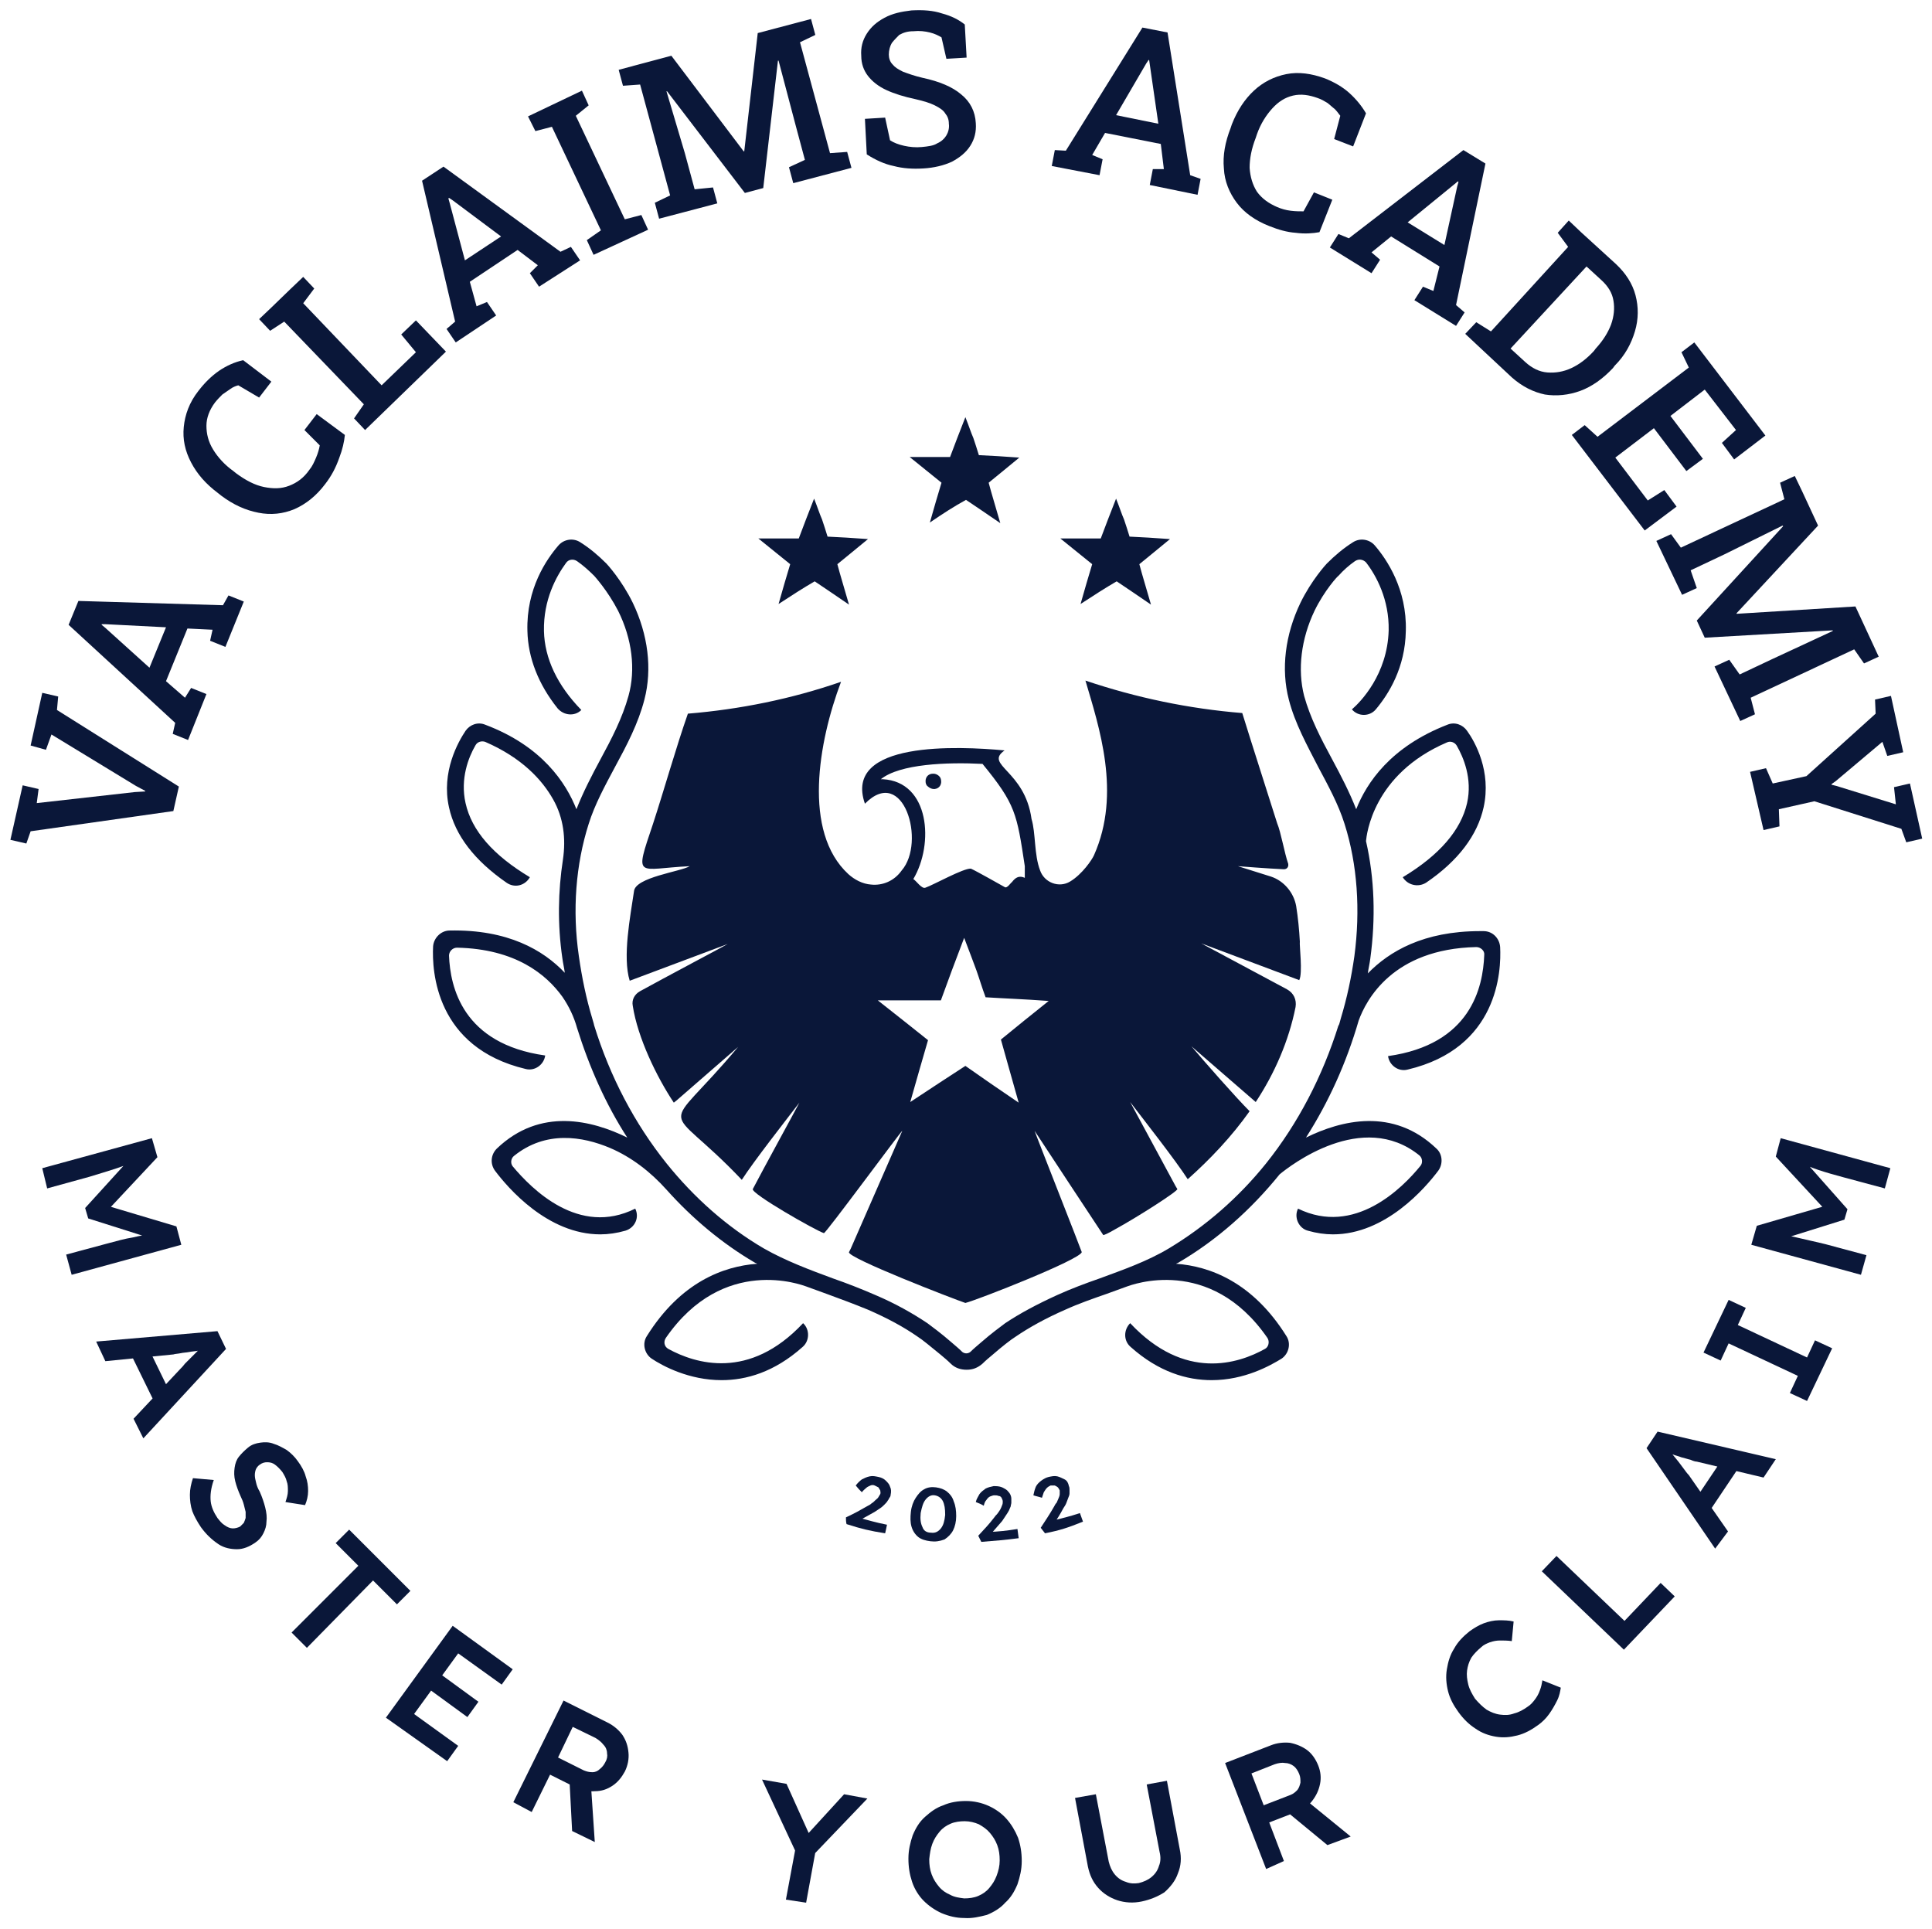 <?xml version="1.0" encoding="utf-8"?>
<!-- Generator: Adobe Illustrator 28.0.0, SVG Export Plug-In . SVG Version: 6.00 Build 0)  -->
<svg version="1.1" id="Layer_1" xmlns="http://www.w3.org/2000/svg" xmlns:xlink="http://www.w3.org/1999/xlink" x="0px" y="0px"
	 viewBox="0 0 315.4 314.9" style="enable-background:new 0 0 315.4 314.9;" xml:space="preserve">
<style type="text/css">
	.st0{fill:#E0DFE0;}
	.st1{fill:#B8BBC2;}
	.st2{fill:#0A1739;}
	.st3{fill:#801619;}
	.st4{fill:#BDB5AB;}
	.st5{clip-path:url(#SVGID_00000092457704704902222910000012609766600783308161_);}
</style>
<g>
	<g>
		<g>
			<path class="st2" d="M28.3,132.4L5,135.7l-0.7,2l-2.6-0.6l2-8.9l2.6,0.6L6,131.1l16-1.8l1.7-0.1l0-0.1l-1.5-0.8l-13.8-8.4
				l-0.9,2.5L5,121.7l1.9-8.6l2.6,0.6l-0.2,2.2l19.9,12.5L28.3,132.4z"/>
			<path class="st2" d="M30.7,120.8l-2.5-1l0.4-1.8l-17.4-16l1.6-3.9l23.6,0.7l0.9-1.6l2.5,1l-3,7.4l-2.5-1l0.4-1.8l-4.1-0.2
				l-3.5,8.6l3.1,2.7l1-1.6l2.5,1L30.7,120.8z M24.4,109l2.7-6.6l-9.8-0.5l-0.7,0l0,0.1l0.6,0.5L24.4,109z"/>
			<path class="st2" d="M53.1,79c-1.5,2-3.2,3.3-5,4.1c-1.9,0.8-3.9,1-5.9,0.6c-2.1-0.4-4.1-1.3-6.1-2.8l-0.5-0.4
				c-2-1.5-3.4-3.1-4.4-5c-1-1.9-1.4-3.8-1.2-5.8c0.2-2,0.9-4,2.4-5.9c1-1.3,2.1-2.4,3.4-3.3c1.2-0.8,2.5-1.4,3.9-1.7l4.6,3.5
				l-2,2.6l-3.4-2c-0.4,0.1-0.9,0.3-1.3,0.6c-0.4,0.3-0.9,0.6-1.3,0.9c-0.4,0.4-0.8,0.8-1.2,1.3c-0.9,1.2-1.4,2.5-1.4,3.8
				c0,1.3,0.3,2.6,1.1,3.9c0.8,1.3,1.9,2.5,3.3,3.5l0.5,0.4c1.5,1.1,3,1.9,4.5,2.2c1.5,0.3,2.8,0.3,4.1-0.2c1.3-0.5,2.4-1.3,3.3-2.6
				c0.5-0.6,0.8-1.3,1.1-2c0.3-0.7,0.5-1.4,0.6-2l-2.5-2.5l2-2.6l4.6,3.4c-0.1,1.1-0.4,2.4-0.9,3.7C54.8,76.4,54.1,77.7,53.1,79z"/>
			<path class="st2" d="M59.6,70.2l-1.8-1.9l1.6-2.3l-13-13.5L44.1,54l-1.8-1.9l2-1.9l3.1-3l2.1-2l1.8,1.9l-1.8,2.4l12.8,13.4
				l5.6-5.4l-2.4-2.9l2.4-2.3l4.9,5.1L59.6,70.2z"/>
			<path class="st2" d="M74.4,55.9l-1.5-2.2l1.4-1.2l-5.4-23l3.5-2.3l19.1,13.9l1.7-0.8l1.5,2.2L88,46.8l-1.5-2.2l1.3-1.3l-3.3-2.5
				l-7.8,5.2l1.1,4l1.7-0.7l1.5,2.2L74.4,55.9z M75.9,42.5l5.9-3.9l-7.9-5.9l-0.6-0.4l-0.1,0.1l0.2,0.7L75.9,42.5z"/>
			<path class="st2" d="M96.9,41.6l-1.1-2.4l2.3-1.6l-8-16.9l-2.7,0.7L86.2,19l8.8-4.2l1.1,2.4L94,18.9l8,16.9l2.7-0.7l1.1,2.4
				L96.9,41.6z"/>
			<path class="st2" d="M107.6,35.7l-0.7-2.6l2.5-1.2l-4.9-18.1l-2.8,0.2l-0.7-2.6l2.6-0.7l6-1.6l11.8,15.6l0.1,0l2.2-19.3l8.7-2.3
				l0.7,2.6l-2.5,1.2l4.9,18.1l2.8-0.2l0.7,2.6l-9.5,2.5l-0.7-2.6l2.6-1.2l-1.5-5.6l-2.8-10.6l-0.1,0l-2.4,20.8l-3,0.8l-12.7-16.6
				l-0.1,0l3,10.1l1.6,5.9l3-0.3l0.7,2.6L107.6,35.7z"/>
			<path class="st2" d="M150.7,27.5c-1.7,0.1-3.3,0-4.8-0.4c-1.5-0.3-3-1-4.4-1.9l-0.3-5.8l3.3-0.2l0.8,3.7c0.6,0.4,1.4,0.7,2.3,0.9
				c0.9,0.2,1.9,0.3,2.9,0.2c1-0.1,1.9-0.2,2.5-0.6c0.7-0.3,1.2-0.8,1.5-1.3c0.3-0.5,0.5-1.2,0.4-1.9c0-0.7-0.2-1.2-0.6-1.7
				c-0.3-0.5-0.9-0.9-1.7-1.3c-0.8-0.4-1.8-0.7-3.1-1c-1.9-0.4-3.5-0.9-4.8-1.5c-1.3-0.6-2.3-1.4-3-2.3c-0.7-0.9-1.1-2-1.1-3.3
				c-0.1-1.3,0.2-2.5,0.9-3.6c0.7-1.1,1.6-1.9,2.9-2.6c1.3-0.7,2.7-1,4.4-1.2c1.9-0.1,3.5,0,5,0.5c1.5,0.4,2.7,1,3.7,1.8l0.3,5.4
				l-3.3,0.2l-0.8-3.5c-0.5-0.3-1.1-0.6-1.9-0.8c-0.8-0.2-1.7-0.3-2.7-0.2c-0.9,0-1.6,0.2-2.3,0.6C146.5,6,146,6.5,145.6,7
				c-0.3,0.5-0.5,1.2-0.5,1.9c0,0.6,0.2,1.2,0.6,1.6c0.4,0.5,0.9,0.8,1.7,1.2c0.8,0.3,1.9,0.7,3.2,1c2.8,0.6,4.9,1.5,6.3,2.7
				c1.5,1.2,2.3,2.8,2.4,4.7c0.1,1.4-0.2,2.6-0.9,3.7c-0.7,1.1-1.7,1.9-3,2.6C154.1,27,152.5,27.4,150.7,27.5z"/>
			<path class="st2" d="M171.7,27.1l0.5-2.6l1.8,0.1l12.5-20.1l4.1,0.8l3.7,23.3l1.7,0.6l-0.5,2.6l-7.8-1.6l0.5-2.6l1.8,0l-0.5-4.1
				l-9.1-1.8l-2.1,3.6l1.7,0.7l-0.5,2.6L171.7,27.1z M182.2,18.8l6.9,1.4l-1.4-9.7l-0.1-0.7l-0.1,0l-0.4,0.6L182.2,18.8z"/>
			<path class="st2" d="M207.2,36.9c-2.3-0.9-4.1-2.2-5.3-3.8c-1.2-1.6-2-3.5-2.1-5.6c-0.2-2.1,0.2-4.3,1.1-6.6l0.2-0.6
				c0.9-2.3,2.1-4.1,3.6-5.5c1.5-1.4,3.3-2.3,5.3-2.7s4.1-0.1,6.3,0.7c1.5,0.6,2.9,1.4,4,2.4c1.1,1,2,2.1,2.7,3.3l-2.1,5.4l-3.1-1.2
				l1-3.8c-0.3-0.4-0.6-0.8-0.9-1.1c-0.4-0.3-0.8-0.7-1.2-1c-0.5-0.3-1-0.6-1.6-0.8c-1.4-0.5-2.7-0.7-4-0.4c-1.3,0.3-2.4,1-3.4,2.1
				c-1,1.1-1.9,2.5-2.5,4.2l-0.2,0.6c-0.7,1.8-1,3.4-1,4.9c0.1,1.5,0.5,2.8,1.2,3.9c0.8,1.1,1.9,1.9,3.3,2.5
				c0.7,0.3,1.4,0.5,2.2,0.6c0.8,0.1,1.4,0.1,2.1,0.1l1.7-3.1l3,1.2l-2.1,5.3c-1.1,0.2-2.4,0.3-3.9,0.1
				C210.1,37.9,208.7,37.5,207.2,36.9z"/>
			<path class="st2" d="M217.1,40.4l1.4-2.2l1.7,0.7l18.7-14.4l3.6,2.2l-4.8,23.1l1.4,1.2l-1.4,2.2l-6.8-4.2l1.4-2.2l1.7,0.7l1-4
				l-7.9-4.9l-3.2,2.6l1.4,1.2l-1.4,2.2L217.1,40.4z M229.8,36.3l6,3.7l2.1-9.6l0.2-0.7l-0.1-0.1l-0.6,0.5L229.8,36.3z"/>
			<path class="st2" d="M239.2,54.5l1.8-1.9l2.4,1.5L256,40.3l-1.7-2.3l1.8-2l2,1.9l5.7,5.2c1.6,1.5,2.7,3.2,3.2,5.1
				c0.5,1.9,0.5,3.9-0.1,5.9c-0.6,2-1.6,3.9-3.3,5.6l-0.3,0.4c-1.6,1.7-3.4,3-5.3,3.7c-1.9,0.7-3.9,0.9-5.8,0.6
				c-1.9-0.4-3.7-1.3-5.4-2.8L239.2,54.5z M246.6,56.9l2.4,2.2c1.1,1,2.3,1.6,3.6,1.7c1.3,0.1,2.6-0.1,3.9-0.7
				c1.3-0.6,2.5-1.5,3.7-2.8l0.3-0.4c1.2-1.3,2-2.6,2.5-3.9c0.5-1.4,0.6-2.7,0.4-3.9c-0.2-1.3-0.9-2.4-2-3.4l-2.4-2.2L246.6,56.9z"
				/>
			<path class="st2" d="M256.6,71l2.1-1.6l2.1,1.9l14.9-11.3l-1.2-2.5l2.1-1.6l11.6,15.2l-5.1,3.9l-2-2.7l2.3-2.1l-5.1-6.6l-5.6,4.3
				l5.3,7l-2.7,2l-5.3-7l-6.3,4.8l5.3,7l2.7-1.7l2,2.7l-5.2,3.9L256.6,71z"/>
			<path class="st2" d="M270.4,88.3l2.4-1.1l1.6,2.2l16.9-7.9l-0.7-2.7l2.4-1.1l1.2,2.5l2.6,5.6l-13.3,14.3l0,0.1l19.4-1.2l3.8,8.2
				l-2.4,1.1l-1.6-2.3l-16.9,7.9l0.7,2.7l-2.4,1.1l-4.2-8.9l2.4-1.1l1.7,2.4l5.3-2.5l9.9-4.6l0-0.1l-20.9,1.2l-1.3-2.8l14.1-15.4
				l-0.1-0.1l-9.5,4.7l-5.5,2.6L277,96l-2.4,1.1L270.4,88.3z"/>
			<path class="st2" d="M285.7,126l2.6-0.6l1.1,2.5l5.5-1.2l11.3-10.2l-0.1-2.3l2.6-0.6l2,9.2l-2.6,0.6l-0.8-2.3l-7.6,6.4l-0.7,0.5
				l0,0.1l0.8,0.2l9.7,3l-0.3-2.8l2.6-0.6l2,9l-2.6,0.6l-0.8-2.2l-14.2-4.5l-5.8,1.3l0.1,2.8l-2.6,0.6L285.7,126z"/>
		</g>
		<g>
			<path class="st2" d="M6.9,190.7l17.9-4.9l0.9,3.1l-8.8,9.4l-0.5-1.8l12.4,3.7l0.8,3l-17.9,4.9l-0.9-3.3l6.7-1.8
				c1.5-0.4,2.9-0.8,4.2-1c1.2-0.3,2.5-0.5,3.8-0.6l-1,0.7l-10.1-3.2l-0.5-1.7l7-7.7l1.3,0c-1.1,0.5-2.2,0.9-3.4,1.3
				c-1.2,0.4-2.6,0.8-4.2,1.3L7.7,194L6.9,190.7z"/>
			<path class="st2" d="M15.7,219l19.8-1.7l1.4,2.9l-13.5,14.6l-1.6-3.2l7.7-8.2c0.2-0.2,0.4-0.4,0.7-0.8c0.3-0.3,0.7-0.7,1.1-1.1
				c0.4-0.4,0.8-0.8,1.1-1.1c0.4-0.3,0.6-0.6,0.8-0.7l0.3,0.6c-0.4,0.1-0.8,0.1-1.2,0.2c-0.5,0.1-0.9,0.1-1.4,0.2
				c-0.5,0.1-1,0.1-1.4,0.2c-0.5,0.1-0.9,0.1-1.2,0.2l-11.1,1.1L15.7,219z M20.9,220.1l3.2-0.3l3.7,7.6l-2.1,2.5L20.9,220.1z"/>
			<path class="st2" d="M32.8,249.3c-0.6-0.9-1.1-1.8-1.4-2.6c-0.3-0.9-0.4-1.8-0.4-2.7c0-0.9,0.2-1.8,0.5-2.7l3.4,0.3
				c-0.5,1.4-0.6,2.6-0.5,3.5c0.1,0.9,0.5,1.8,1.1,2.7c0.4,0.5,0.7,0.9,1.2,1.2c0.4,0.3,0.9,0.5,1.3,0.5c0.4,0,0.8-0.1,1.2-0.3
				c0.2-0.2,0.4-0.4,0.6-0.6c0.1-0.2,0.2-0.5,0.3-0.8c0-0.3,0-0.6,0-1c-0.1-0.4-0.2-0.8-0.3-1.2c-0.1-0.4-0.3-0.9-0.5-1.3
				c-0.4-0.9-0.7-1.7-0.9-2.5c-0.2-0.8-0.2-1.5-0.1-2.2c0.1-0.7,0.3-1.3,0.7-1.8c0.4-0.5,0.9-1,1.5-1.5c0.6-0.5,1.3-0.7,2-0.8
				c0.7-0.1,1.5-0.1,2.2,0.2c0.7,0.2,1.4,0.6,2.1,1c0.7,0.5,1.3,1.1,1.8,1.8c0.6,0.8,1.1,1.7,1.3,2.5c0.3,0.8,0.4,1.6,0.4,2.4
				c0,0.8-0.2,1.6-0.5,2.3l-3.2-0.5c0.2-0.6,0.4-1.2,0.4-1.8c0-0.6,0-1.1-0.2-1.6c-0.1-0.5-0.4-1-0.7-1.5c-0.4-0.5-0.8-0.9-1.2-1.2
				c-0.4-0.3-0.8-0.4-1.3-0.4c-0.4,0-0.8,0.1-1.2,0.4c-0.3,0.2-0.5,0.5-0.6,0.7s-0.2,0.6-0.2,1c0,0.4,0.1,0.8,0.2,1.2
				c0.1,0.5,0.3,1,0.6,1.5c0.4,0.9,0.7,1.8,0.9,2.6c0.2,0.8,0.3,1.6,0.2,2.3c0,0.7-0.2,1.3-0.5,1.9c-0.3,0.6-0.7,1.1-1.3,1.5
				c-1,0.7-2,1.1-3,1.1c-1,0-2.1-0.2-3-0.8C34.5,251.3,33.6,250.4,32.8,249.3z"/>
			<path class="st2" d="M47.6,266.5l10.9-10.9l-3.7-3.7l2.2-2.2l10,10l-2.2,2.2l-3.9-3.9L50.1,269L47.6,266.5z"/>
			<path class="st2" d="M63,280.4l10.9-15l9.8,7.1l-1.8,2.5l-7.1-5.1l-7.2,9.9l7.2,5.2l-1.8,2.5L63,280.4z M68.9,274.9l1.8-2.5
				l7.4,5.4l-1.8,2.5L68.9,274.9z"/>
			<path class="st2" d="M83.8,294.2l8.2-16.6l7.2,3.6c1,0.5,1.8,1.2,2.4,2c0.6,0.9,0.9,1.8,1,2.9c0.1,1-0.1,2.1-0.6,3.1
				c-0.5,0.9-1.1,1.7-2,2.3c-0.9,0.6-1.8,0.9-2.9,0.9c-1,0.1-2.1-0.2-3.1-0.6l-4.2-2.1l-3,6.1L83.8,294.2z M91.1,286.9l4.2,2.1
				c0.5,0.2,0.9,0.3,1.4,0.3s0.9-0.2,1.2-0.5c0.4-0.3,0.7-0.7,0.9-1.1c0.3-0.5,0.4-1,0.3-1.5c0-0.5-0.2-1-0.6-1.4
				c-0.3-0.4-0.8-0.8-1.3-1.1l-3.7-1.8L91.1,286.9z M93.4,298.9l-0.5-9.6l3.5,1l0.7,10.4L93.4,298.9z"/>
			<path class="st2" d="M128.3,310.1l1.7-9.1l-0.1,1.3l-5.5-11.8l4,0.7l4.1,9.1l-1.2-0.3l6.5-7.1l3.8,0.7l-9,9.4l0.7-1.7l-1.7,9.3
				L128.3,310.1z"/>
			<path class="st2" d="M157.4,313.1c-1.3,0-2.5-0.3-3.7-0.8c-1.1-0.5-2.1-1.2-2.9-2s-1.5-1.9-1.9-3.1c-0.4-1.2-0.6-2.4-0.6-3.8
				c0-1.4,0.3-2.6,0.7-3.8c0.5-1.2,1.1-2.2,2-3c0.9-0.8,1.8-1.5,3-1.9c1.1-0.5,2.4-0.7,3.7-0.7c1.3,0,2.6,0.3,3.7,0.8
				c1.1,0.5,2.1,1.2,2.9,2.1c0.8,0.9,1.4,1.9,1.9,3.1c0.4,1.2,0.6,2.4,0.6,3.8c0,1.4-0.3,2.6-0.7,3.8c-0.5,1.2-1.1,2.2-2,3
				c-0.8,0.9-1.8,1.5-3,2C159.9,312.9,158.7,313.2,157.4,313.1z M157.4,309.9c0.8,0,1.6-0.1,2.3-0.4c0.7-0.3,1.3-0.7,1.8-1.3
				c0.5-0.6,0.9-1.2,1.2-2c0.3-0.8,0.5-1.6,0.5-2.5c0-0.9-0.1-1.7-0.4-2.5c-0.3-0.8-0.7-1.4-1.2-2c-0.5-0.6-1.1-1-1.8-1.4
				c-0.7-0.3-1.5-0.5-2.3-0.5c-0.8,0-1.6,0.1-2.3,0.4c-0.7,0.3-1.3,0.7-1.8,1.3c-0.5,0.6-0.9,1.2-1.2,2c-0.3,0.8-0.4,1.6-0.5,2.5
				c0,0.9,0.1,1.7,0.4,2.5c0.3,0.8,0.7,1.4,1.2,2c0.5,0.6,1.1,1,1.8,1.3C155.8,309.7,156.6,309.8,157.4,309.9z"/>
			<path class="st2" d="M186.4,310.4c-1.4,0.3-2.8,0.2-4-0.2c-1.2-0.4-2.3-1.1-3.1-2c-0.9-1-1.4-2.1-1.7-3.5l-2.1-11.2l3.4-0.6
				l2.1,11c0.2,0.8,0.5,1.5,1,2.1c0.5,0.6,1.1,1,1.8,1.2c0.7,0.3,1.4,0.3,2.1,0.2c0.8-0.2,1.5-0.5,2.1-1c0.6-0.5,1-1.1,1.2-1.8
				c0.3-0.7,0.3-1.5,0.1-2.3l-2.1-11l3.3-0.6l2.1,11.2c0.3,1.4,0.2,2.7-0.3,3.9c-0.4,1.2-1.2,2.2-2.2,3.1
				C189,309.6,187.8,310.1,186.4,310.4z"/>
			<path class="st2" d="M206.7,305.1l-6.7-17.3l7.5-2.9c1-0.4,2.1-0.5,3.1-0.4c1,0.2,2,0.6,2.8,1.2c0.8,0.6,1.4,1.5,1.8,2.5
				c0.4,1,0.5,2,0.3,3c-0.2,1-0.6,1.9-1.3,2.8s-1.5,1.4-2.6,1.8l-4.4,1.7l2.4,6.3L206.7,305.1z M206.3,294.7l4.4-1.7
				c0.5-0.2,0.8-0.5,1.1-0.8c0.3-0.4,0.4-0.8,0.5-1.2c0-0.5,0-0.9-0.2-1.4c-0.2-0.5-0.5-1-0.9-1.3c-0.4-0.3-0.9-0.5-1.4-0.5
				c-0.5-0.1-1.1,0-1.7,0.2l-3.8,1.5L206.3,294.7z M216.7,301.2l-7.4-6.1l3.1-1.9l8.1,6.6L216.7,301.2z"/>
			<path class="st2" d="M251.1,281.6c-1.1,0.8-2.2,1.4-3.4,1.7c-1.2,0.3-2.3,0.4-3.5,0.2c-1.2-0.2-2.3-0.6-3.3-1.3
				c-1.1-0.7-2-1.6-2.8-2.7c-0.8-1.1-1.4-2.2-1.7-3.4c-0.3-1.2-0.4-2.4-0.2-3.6c0.2-1.2,0.5-2.3,1.2-3.4c0.6-1.1,1.5-2,2.5-2.8
				c0.7-0.5,1.5-1,2.3-1.3c0.8-0.3,1.7-0.5,2.5-0.5c0.8,0,1.6,0,2.4,0.2l-0.3,3.2c-0.7-0.1-1.3-0.1-1.9-0.1c-0.6,0-1.1,0.1-1.7,0.3
				c-0.5,0.2-1,0.4-1.4,0.8c-0.6,0.5-1.2,1.1-1.6,1.7c-0.4,0.7-0.6,1.4-0.7,2.1s0,1.5,0.2,2.3c0.2,0.8,0.6,1.5,1.1,2.3
				c0.6,0.7,1.2,1.3,1.9,1.8c0.7,0.4,1.4,0.7,2.2,0.8c0.8,0.1,1.5,0.1,2.3-0.2c0.8-0.2,1.5-0.6,2.2-1.1c0.5-0.3,0.9-0.8,1.2-1.2
				s0.6-0.9,0.8-1.5c0.2-0.5,0.3-1,0.4-1.6l3,1.2c-0.1,0.6-0.2,1.3-0.6,2.1s-0.8,1.5-1.3,2.2C252.4,280.5,251.8,281.1,251.1,281.6z"
				/>
			<path class="st2" d="M265.1,269.3l-13.4-12.8l2.4-2.5l11.1,10.6l5.9-6.2l2.3,2.2L265.1,269.3z"/>
			<path class="st2" d="M280,252.8l-11.2-16.4l1.8-2.7l19.3,4.5l-2,3l-10.9-2.6c-0.2,0-0.6-0.1-1-0.3c-0.5-0.1-1-0.3-1.5-0.4
				c-0.5-0.2-1-0.3-1.5-0.5c-0.5-0.1-0.8-0.3-1-0.3l0.3-0.6c0.2,0.3,0.5,0.6,0.8,1c0.3,0.4,0.6,0.7,0.9,1.1c0.3,0.4,0.6,0.8,0.9,1.2
				c0.3,0.4,0.5,0.7,0.8,1l6.4,9.2L280,252.8z M278.4,247.7l-1.8-2.7l4.7-7l3.2,0.6L278.4,247.7z"/>
			<path class="st2" d="M295,228.7l-2.8-1.3l1.3-2.8l-11.3-5.3l-1.3,2.8l-2.8-1.3l4.1-8.6l2.8,1.3l-1.3,2.8l11.3,5.3l1.3-2.8
				l2.8,1.3L295,228.7z"/>
			<path class="st2" d="M303.8,208.1l-17.9-4.9l0.9-3.1l12.4-3.6l-0.5,1.8l-8.8-9.5l0.8-3l17.9,4.9l-0.9,3.3l-6.7-1.8
				c-1.5-0.4-2.9-0.8-4.1-1.2s-2.4-0.9-3.5-1.4l1.2-0.1l7,7.9l-0.5,1.7l-9.9,3.1l-1.1-0.7c1.2,0.1,2.4,0.3,3.6,0.6s2.7,0.6,4.3,1
				l6.7,1.8L303.8,208.1z"/>
		</g>
		<g>
			<g>
				<path class="st2" d="M138.2,248.8c-0.1-0.4-0.1-0.7-0.1-1.1c1.5-0.7,2.2-1.1,3.6-1.9c0.2-0.1,0.4-0.2,0.6-0.4
					c0.2-0.1,0.4-0.3,0.6-0.5c0.2-0.2,0.4-0.3,0.5-0.5c0.1-0.2,0.2-0.3,0.3-0.5c0.1-0.2,0-0.4,0-0.6c-0.1-0.2-0.2-0.3-0.3-0.5
					c-0.2-0.1-0.4-0.2-0.6-0.3c-0.2-0.1-0.5-0.1-0.7,0c-0.2,0.1-0.5,0.2-0.7,0.4c-0.2,0.2-0.5,0.4-0.7,0.7c-0.4-0.4-0.6-0.6-1-1.1
					c0.3-0.4,0.6-0.7,1-1c0.4-0.2,0.8-0.4,1.3-0.5c0.5-0.1,0.9,0,1.4,0.1c0.5,0.1,0.9,0.3,1.2,0.6c0.3,0.3,0.6,0.6,0.7,1
					c0.2,0.4,0.2,0.8,0.1,1.3c0,0.2-0.1,0.4-0.2,0.5c-0.1,0.2-0.2,0.4-0.3,0.5c-0.1,0.2-0.3,0.4-0.5,0.6c-0.2,0.2-0.4,0.4-0.7,0.6
					c-0.3,0.2-0.6,0.4-0.9,0.6c-1.1,0.6-1.6,0.9-2.7,1.5c0-0.2-0.1-0.4-0.1-0.6c1.9,0.5,2.8,0.8,4.8,1.2c-0.1,0.6-0.2,0.9-0.3,1.4
					C142,249.9,140.7,249.6,138.2,248.8z"/>
				<path class="st2" d="M151.9,251.6c-0.8-0.1-1.5-0.3-2-0.7c-0.5-0.4-0.9-1-1.1-1.7c-0.2-0.7-0.2-1.5-0.1-2.4
					c0.1-0.9,0.4-1.7,0.8-2.3s0.8-1.1,1.4-1.4c0.5-0.3,1.2-0.4,1.9-0.3c0.7,0.1,1.3,0.3,1.8,0.7c0.5,0.4,0.9,0.9,1.1,1.6
					c0.3,0.7,0.4,1.5,0.4,2.4c0,0.9-0.2,1.7-0.5,2.3c-0.3,0.6-0.8,1.1-1.4,1.5C153.4,251.6,152.7,251.7,151.9,251.6z M152,250.2
					c0.7,0.1,1.2-0.2,1.6-0.7c0.4-0.5,0.6-1.2,0.7-2.2c0-1-0.1-1.7-0.4-2.3c-0.3-0.5-0.7-0.8-1.3-0.9c-0.6-0.1-1.1,0.2-1.5,0.7
					c-0.4,0.5-0.6,1.2-0.8,2.2c-0.1,1,0,1.7,0.3,2.3C150.8,249.9,151.3,250.2,152,250.2z"/>
				<path class="st2" d="M160.2,251.7c-0.2-0.4-0.3-0.6-0.5-1c1.1-1.2,1.7-1.8,2.7-3.1c0.1-0.2,0.3-0.3,0.5-0.6s0.3-0.4,0.4-0.6
					c0.1-0.2,0.2-0.4,0.3-0.7c0.1-0.2,0.1-0.4,0.1-0.6c0-0.2-0.1-0.4-0.2-0.6c-0.1-0.2-0.3-0.3-0.5-0.3c-0.2-0.1-0.4-0.1-0.7-0.1
					c-0.2,0-0.4,0.1-0.7,0.2c-0.2,0.1-0.4,0.3-0.6,0.6c-0.2,0.2-0.3,0.5-0.4,0.9c-0.5-0.3-0.8-0.4-1.3-0.6c0.1-0.5,0.4-0.9,0.6-1.3
					c0.3-0.4,0.6-0.6,1-0.9c0.4-0.2,0.8-0.3,1.3-0.4c0.5,0,0.9,0,1.4,0.2c0.4,0.2,0.8,0.4,1,0.7c0.3,0.3,0.5,0.7,0.5,1.2
					c0,0.2,0,0.4,0,0.6c0,0.2-0.1,0.4-0.1,0.6c-0.1,0.2-0.2,0.5-0.3,0.7c-0.1,0.2-0.3,0.5-0.5,0.8c-0.2,0.3-0.4,0.6-0.6,0.9
					c-0.8,0.9-1.2,1.4-2,2.3c-0.1-0.2-0.2-0.3-0.3-0.5c1.9-0.1,2.9-0.2,4.8-0.5c0.1,0.6,0.1,0.9,0.2,1.5
					C164,251.4,162.7,251.5,160.2,251.7z"/>
				<path class="st2" d="M170.6,250.3c-0.3-0.4-0.4-0.5-0.7-0.9c0.9-1.4,1.4-2.1,2.2-3.5c0.1-0.2,0.2-0.4,0.4-0.6
					c0.1-0.2,0.2-0.5,0.3-0.7c0.1-0.2,0.2-0.5,0.2-0.7c0-0.2,0-0.4,0-0.6c-0.1-0.2-0.2-0.4-0.3-0.5c-0.1-0.1-0.3-0.2-0.5-0.3
					c-0.2,0-0.4,0-0.7,0c-0.2,0.1-0.4,0.2-0.6,0.4c-0.2,0.2-0.3,0.4-0.5,0.7c-0.1,0.3-0.2,0.6-0.3,0.9c-0.6-0.2-0.8-0.2-1.4-0.4
					c0.1-0.5,0.2-0.9,0.4-1.4c0.2-0.4,0.5-0.7,0.9-1c0.4-0.3,0.8-0.5,1.2-0.6c0.5-0.1,0.9-0.2,1.4-0.1c0.4,0.1,0.8,0.3,1.2,0.5
					s0.6,0.6,0.7,1.1c0.1,0.2,0.1,0.4,0.1,0.6c0,0.2,0,0.4,0,0.6c0,0.2-0.1,0.5-0.2,0.7c-0.1,0.3-0.2,0.5-0.3,0.8
					c-0.1,0.3-0.3,0.6-0.5,0.9c-0.6,1.1-0.9,1.6-1.6,2.6c-0.2-0.2-0.2-0.3-0.4-0.5c1.9-0.5,2.9-0.7,4.7-1.3c0.2,0.6,0.3,0.8,0.5,1.4
					C174.3,249.4,173.1,249.8,170.6,250.3z"/>
			</g>
		</g>
	</g>
	<g>
		<g>
			<path class="st2" d="M212.2,153.7c-0.1-1.9-0.3-3.9-0.6-5.8c-0.4-2.2-2-4.1-4.1-4.8l-5.4-1.7c0,0,5.1,0.4,7.5,0.5
				c0.5,0,0.8-0.4,0.7-0.9c-0.6-1.7-1.2-5.2-1.8-6.6c-1.7-5.4-4-12.5-5.7-18c-8.7-0.7-17.3-2.5-25.6-5.3c2.2,7.5,5.9,18.4,1.4,28.5
				c-0.3,0.7-1.9,3.1-3.9,4.3c-1.8,1.1-4.2,0.2-4.9-1.8c-1-2.6-0.7-6.1-1.4-8.4c-1.1-8-7.8-8.8-4.4-11.2c-7.5-0.7-26.4-1.6-22.8,8.7
				c6.3-6.4,10,6.3,6,10.9c-1.2,1.7-3.1,2.5-5,2.3c-1.4-0.1-2.7-0.8-3.7-1.7c-7.5-6.9-4.9-21.6-1.2-31.4c-8.1,2.8-16.5,4.5-25,5.2
				c-1.9,5.4-3.9,12.5-5.7,18c-3.1,9.2-2.6,7.3,6,6.9c-1.5,0.9-8.9,1.8-9.1,4.1c-0.6,4.1-1.9,10.7-0.7,14.6c0.3-0.1,15.7-5.9,16-6
				c-0.3,0.2-10.5,5.6-14.3,7.7c-0.9,0.5-1.4,1.4-1.2,2.4c0.8,5.2,3.9,11.6,6.7,15.8l0.5-0.4l10-8.7c-12.7,15.2-12.3,8.1,0.6,21.7
				c2-3.1,7.1-9.6,9.4-12.6c-0.5,1-6.1,11.2-7.6,14.1c-0.4,0.7,10.3,6.8,11.6,7.2c0.2,0.2,12.7-16.8,12.8-16.7l-8.4,19.2l-0.3,0.6
				c-0.4,0.9,17.2,7.7,19,8.3c2-0.5,18.8-7.1,19-8.3c-0.1-0.4-7.6-19.4-7.7-19.8c0.3,0.5,11.2,17,11.2,17c0,0.1,0.9-0.3,1.9-0.9
				c3.5-1.9,10.4-6.3,10.2-6.6l-0.3-0.5l-7.4-13.7c2.3,3,7.4,9.5,9.4,12.6c3.7-3.3,7.2-7,10.1-11.1c-2.2-2.2-7.4-8.1-9.5-10.6
				c0.2,0.2,10.3,8.9,10.5,9.1c3.1-4.7,5.4-10,6.5-15.5c0.2-1.2-0.3-2.3-1.4-2.9l-14-7.5l16,6C212.7,158.9,212.1,154.2,212.2,153.7z
				 M144.1,127.2c-0.1,0-0.2,0-0.3,0c3.1-2.5,10.8-2.8,16.6-2.5c5.4,6.6,5.6,8.1,6.9,16.7l0,0c0,0.1,0,1.7,0,1.9
				c-0.9-0.4-1.5-0.1-2.1,0.7c-0.2,0.1-0.8,1.1-1.2,0.8c-0.9-0.5-4.6-2.6-5.5-3c-1.2-0.1-6.2,2.7-7.4,3.1c-0.6,0.3-1.5-1.1-2-1.4
				C152.5,137.8,151.8,127.6,144.1,127.2z M163.4,169.7c0.8,2.9,1.7,6,2.9,10.3c-3.4-2.3-6-4.1-8.7-6c-2.8,1.8-5.5,3.6-9,5.9
				c1.1-3.9,2-7,2.9-10.1c-2.5-2-4.9-3.9-8.2-6.5h10.3c1.2-3.3,2.3-6.3,3.8-10.2c0.9,2.4,1.5,3.9,2,5.3c0.5,1.4,0.9,2.8,1.5,4.4
				c3.2,0.2,6.2,0.3,10.3,0.6C168.3,165.7,166.1,167.5,163.4,169.7z"/>
			<path class="st2" d="M152.4,128.8c0.1,0,0.1,0,0.2,0c0.8-0.1,1.2-0.8,1-1.6c-0.1-0.5-0.7-0.9-1.2-0.9h-0.1
				c-0.7,0-1.2,0.5-1.2,1.2c0,0.4,0.1,0.7,0.4,0.9C151.7,128.6,152.1,128.8,152.4,128.8z"/>
		</g>
		<path class="st2" d="M209.3,142.2L209.3,142.2C209.3,142.2,209.3,142.2,209.3,142.2C209.3,142.2,209.3,142.2,209.3,142.2z"/>
		<path class="st2" d="M226.6,172.4L226.6,172.4c0.2,1.5,1.7,2.6,3.2,2.2c14.8-3.5,15.3-16.1,15.1-20c-0.1-1.4-1.2-2.6-2.7-2.6
			c-0.2,0-0.4,0-0.6,0c-9.2,0-14.8,3.3-18.3,6.9c0.1-0.8,0.3-1.6,0.4-2.4c0.9-6.6,0.7-13.1-0.7-19.2c0.1-1,1.1-10.9,13.2-16.1
			c0.6-0.3,1.3,0,1.6,0.5c1.1,1.9,2.6,5.4,1.7,9.4c-1,4.4-4.5,8.5-10.5,12.1l0,0c0.8,1.3,2.5,1.7,3.8,0.9c5.3-3.6,8.4-7.8,9.4-12.3
			c1.3-5.9-1.4-10.7-2.7-12.5c-0.7-1-2-1.5-3.2-1c-9.3,3.6-13.2,9.5-14.9,13.8c-1.1-2.8-2.5-5.5-3.9-8.1c-1.9-3.5-3.6-6.8-4.6-10.4
			c-1.1-4.3-0.5-9.3,1.7-13.9c1.6-3.3,3.8-5.7,3.9-5.7c0.8-0.9,1.7-1.7,2.7-2.4c0.6-0.4,1.3-0.3,1.8,0.2c1.7,2.2,3.8,6.1,3.7,11.1
			c-0.2,7.2-4.6,11.7-6,12.9l0,0c1,1.2,2.9,1.2,3.9,0c2.1-2.5,4.8-6.8,4.9-12.8c0.2-6.8-3.1-11.7-5.1-14c-0.9-1-2.4-1.2-3.5-0.5
			c-1.6,1-3,2.2-4.3,3.5c-0.1,0.1-2.5,2.7-4.3,6.4c-2.5,5.2-3.2,10.8-1.9,15.8c1,3.9,3,7.5,4.8,11c1.6,3,3.3,6.1,4.3,9.3
			c2.1,6.6,2.6,14.1,1.6,21.6c-0.5,3.5-1.2,6.8-2.2,10.1c-0.2,0.7-0.3,1.2-0.4,1.2l0,0c-2.6,8.3-6.6,16-11.8,22.5c0,0,0,0,0,0l0,0
			c-4.5,5.6-9.9,10.3-15.9,13.9c-3.5,2.1-7.5,3.5-11.3,4.9c-2.3,0.8-4.7,1.7-6.9,2.7c-3.3,1.5-6.1,3-8.5,4.6
			c-0.8,0.6-2.3,1.7-3.9,3.1c-0.7,0.6-1.3,1.1-1.8,1.6c-0.4,0.3-0.9,0.3-1.3,0c-0.5-0.5-1.1-1-1.8-1.6c-1.6-1.4-3.1-2.5-3.9-3.1
			c-2.4-1.6-5.2-3.2-8.5-4.6c-2.3-1-4.6-1.9-6.9-2.7c-3.8-1.4-7.8-2.9-11.3-4.9c-6-3.5-11.4-8.3-15.9-13.9l0,0c0,0,0,0,0,0
			c-5.2-6.5-9.2-14.1-11.8-22.5l0,0c0,0-0.1-0.5-0.3-1.1c-1-3.3-1.7-6.7-2.2-10.2c-1.1-7.5-0.5-15,1.6-21.6c1-3.2,2.7-6.3,4.3-9.3
			c1.9-3.5,3.8-7.1,4.8-11c1.3-5,0.6-10.6-1.9-15.8c-1.8-3.7-4.2-6.3-4.3-6.4c-1.3-1.3-2.7-2.5-4.3-3.5c-1.1-0.7-2.6-0.5-3.5,0.5
			c-2,2.3-5.3,7.1-5.1,14c0.1,4.4,1.8,8.7,4.9,12.6c1,1.2,2.8,1.4,3.9,0.3l0,0c-3.9-4-6-8.4-6.1-12.9c-0.1-5.1,2-8.9,3.6-11.1
			c0.4-0.6,1.2-0.7,1.8-0.3c1,0.7,1.9,1.5,2.8,2.4c0,0,2.2,2.4,3.9,5.7c2.3,4.6,2.9,9.6,1.7,13.9c-1,3.6-2.7,6.9-4.6,10.4
			c-1.4,2.6-2.8,5.3-3.9,8.1c-1.7-4.3-5.6-10.3-14.9-13.8c-1.2-0.5-2.5,0-3.2,1c-1.2,1.8-4,6.7-2.7,12.5c1,4.6,4.2,8.7,9.4,12.3
			c1.3,0.9,3,0.5,3.8-0.9h0c-6-3.6-9.5-7.6-10.5-12.1c-0.9-4,0.5-7.5,1.6-9.4c0.3-0.6,1-0.8,1.6-0.6c6,2.6,9.3,6.2,11.1,9.4
			c1.7,3,2.1,6.4,1.6,9.8c-0.8,5.2-0.9,10.6-0.1,16.1c0.1,0.8,0.3,1.6,0.4,2.4c-3.5-3.7-9.3-7.1-18.8-6.9c-1.4,0-2.6,1.2-2.7,2.6
			c-0.2,4,0.4,16.5,15.1,20c1.5,0.4,3-0.7,3.2-2.2l0,0c-13.5-1.9-15.5-11.2-15.7-16.3c0-0.7,0.6-1.3,1.3-1.3
			c9.6,0.2,14.6,4.4,17.2,8c1.1,1.6,1.9,3.3,2.4,5.1c2,6.4,4.7,12.5,8.2,17.9c-5.7-2.8-14.2-5-21.3,1.8c-1,1-1.1,2.5-0.3,3.6
			c2.1,2.8,8.6,10.4,17.2,10.4c1.3,0,2.7-0.2,4.1-0.6c1.6-0.5,2.3-2.2,1.6-3.6l0,0c-9.2,4.6-16.9-3.2-20-6.9
			c-0.4-0.5-0.3-1.3,0.2-1.7c5.2-4.2,11.2-3.2,15.7-1.3c3.5,1.5,6.6,3.9,9.2,6.8c4.2,4.7,9.1,8.8,14.4,11.9c0.1,0.1,0.3,0.1,0.4,0.2
			c-5.5,0.4-12.5,3-18,11.8c-0.8,1.2-0.4,2.9,0.8,3.7c1.8,1.2,6.1,3.5,11.4,3.5c4,0,8.6-1.3,13.2-5.4c1.2-1,1.2-2.9,0.1-3.9l0,0
			c-8.8,9.4-17.6,6.6-22,4.2c-0.7-0.4-0.8-1.2-0.4-1.8c9.4-13.6,22.3-8.6,22.9-8.4c1.1,0.4,2.2,0.8,3.3,1.2c2.2,0.8,4.6,1.7,6.8,2.6
			c3.2,1.4,5.8,2.8,8.1,4.4c0.8,0.5,2.1,1.6,3.7,2.9c0.6,0.5,1.2,1,1.7,1.5c0.7,0.7,1.6,1,2.6,1s1.8-0.3,2.6-1
			c0.5-0.5,1.1-1,1.7-1.5c1.5-1.3,2.9-2.4,3.7-2.9c2.2-1.5,4.9-3,8.1-4.4c2.2-1,4.5-1.8,6.8-2.6c1.1-0.4,2.2-0.8,3.3-1.2v0
			c0.6-0.2,13.5-5.2,22.9,8.4c0.4,0.6,0.2,1.5-0.4,1.8c-4.3,2.4-13.1,5.3-22-4.2l0,0c-1.1,1.1-1.1,2.9,0.1,3.9
			c4.6,4.1,9.2,5.4,13.2,5.4c5.4,0,9.6-2.4,11.4-3.5c1.2-0.8,1.6-2.5,0.8-3.7c-5.5-8.8-12.5-11.4-18-11.8c0.1-0.1,0.3-0.1,0.4-0.2
			c6.3-3.7,11.8-8.6,16.5-14.4c1.7-1.4,13.5-10.6,22.8-3.1c0.5,0.4,0.6,1.2,0.2,1.7c-3,3.7-10.8,11.5-20,7l0,0
			c-0.7,1.4,0.1,3.2,1.6,3.6c1.4,0.4,2.8,0.6,4.1,0.6c8.6,0,15.1-7.6,17.2-10.4c0.8-1.1,0.7-2.7-0.3-3.6c-7.1-6.8-15.6-4.6-21.3-1.8
			c3.7-5.8,6.6-12.2,8.6-19.1c1.2-3.3,5.5-11.7,19.2-12c0.7,0,1.4,0.6,1.3,1.3C242.1,161.2,240.1,170.5,226.6,172.4z"/>
		<path class="st2" d="M127.1,98.6c0.7-2.5,1.3-4.5,1.9-6.5c-1.6-1.3-3.1-2.5-5.2-4.2c2.6,0,4.5,0,6.6,0c0.8-2.1,1.5-4,2.5-6.5
			c0.6,1.5,0.9,2.5,1.3,3.4c0.3,0.9,0.6,1.8,0.9,2.8c2,0.1,4,0.2,6.6,0.4c-1.8,1.5-3.3,2.7-5,4.1c0.5,1.9,1.1,3.8,1.9,6.6
			c-2.2-1.5-3.8-2.6-5.6-3.8C131.1,96,129.4,97.1,127.1,98.6z"/>
		<path class="st2" d="M176.4,98.6c0.7-2.5,1.3-4.5,1.9-6.5c-1.6-1.3-3.1-2.5-5.2-4.2c2.6,0,4.5,0,6.6,0c0.8-2.1,1.5-4,2.5-6.5
			c0.6,1.5,0.9,2.5,1.3,3.4c0.3,0.9,0.6,1.8,0.9,2.8c2,0.1,4,0.2,6.6,0.4c-1.8,1.5-3.3,2.7-5,4.1c0.5,1.9,1.1,3.8,1.9,6.6
			c-2.2-1.5-3.8-2.6-5.6-3.8C180.4,96,178.7,97.1,176.4,98.6z"/>
		<path class="st2" d="M151.8,85.3c0.7-2.5,1.3-4.5,1.9-6.5c-1.6-1.3-3.1-2.5-5.2-4.2c2.6,0,4.5,0,6.6,0c0.8-2.1,1.5-4,2.5-6.5
			c0.6,1.5,0.9,2.5,1.3,3.4c0.3,0.9,0.6,1.8,0.9,2.8c2,0.1,4,0.2,6.6,0.4c-1.8,1.5-3.3,2.7-5,4.1c0.5,1.9,1.1,3.8,1.9,6.6
			c-2.2-1.5-3.8-2.6-5.6-3.8C155.7,82.7,154,83.8,151.8,85.3z"/>
	</g>
</g>
</svg>
